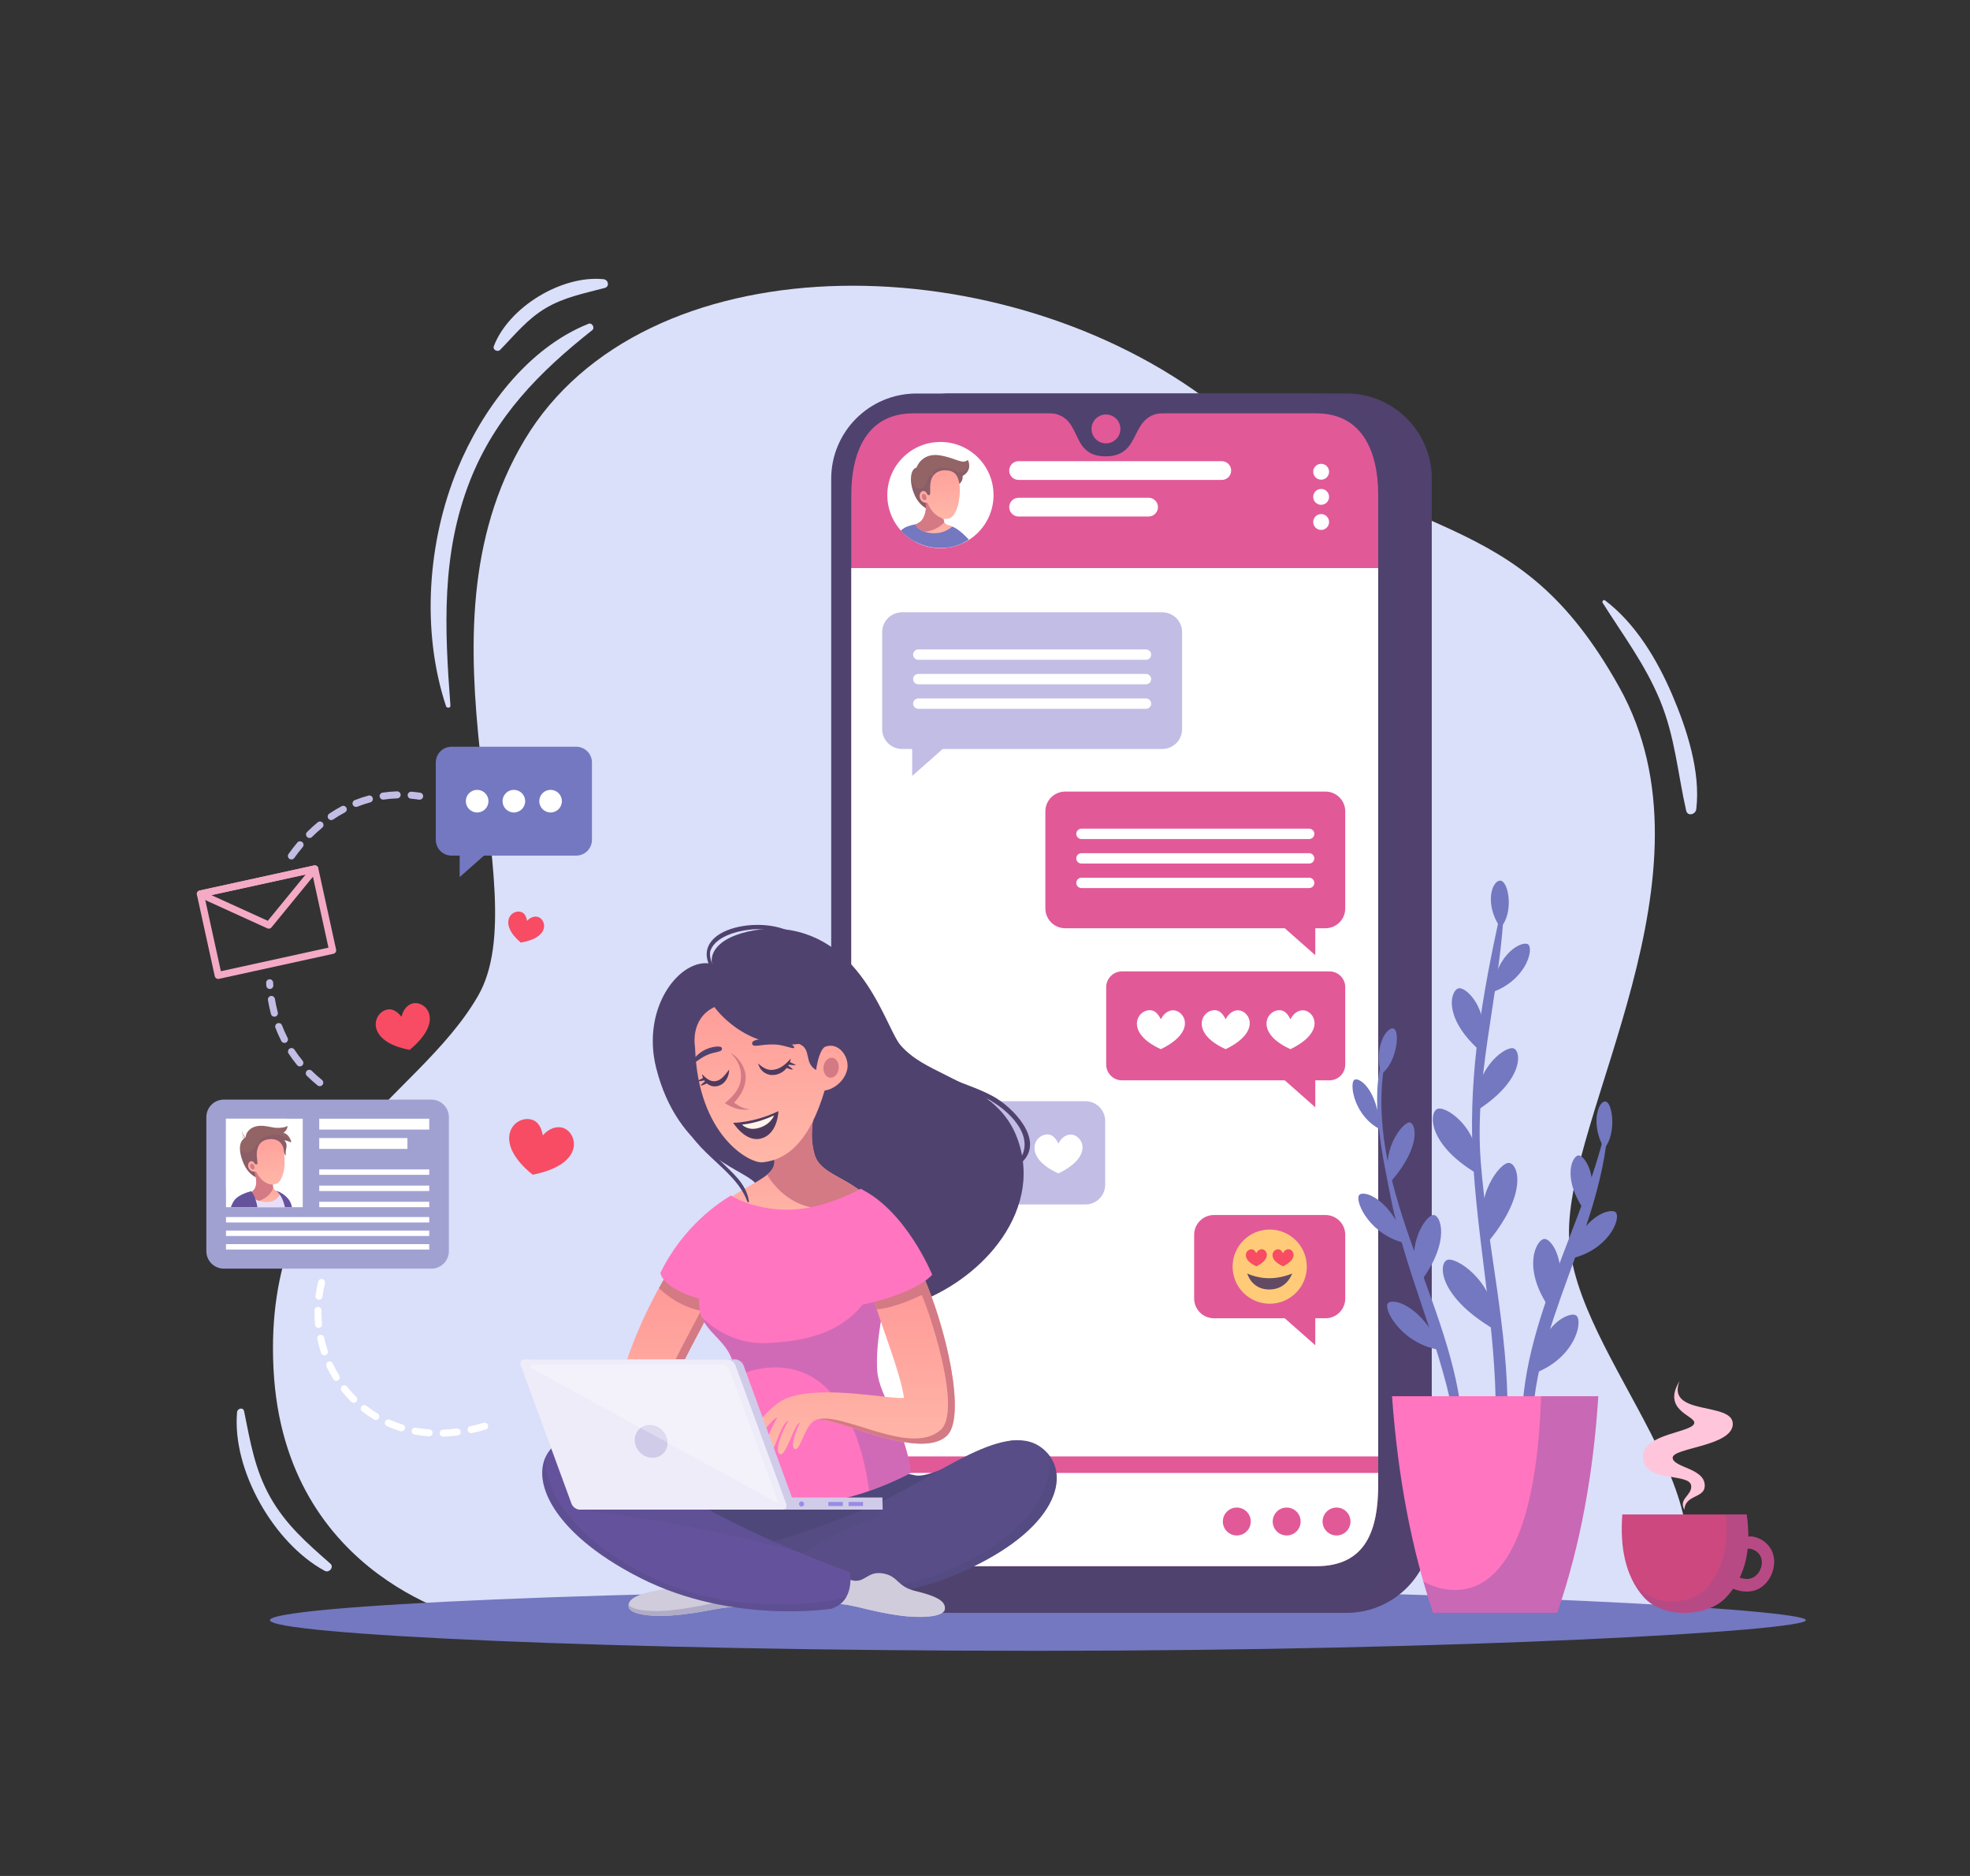 <?xml version="1.0" encoding="utf-8"?>
<!-- Generator: Adobe Illustrator 27.5.0, SVG Export Plug-In . SVG Version: 6.00 Build 0)  -->
<svg version="1.1" id="_x31_" xmlns="http://www.w3.org/2000/svg" xmlns:xlink="http://www.w3.org/1999/xlink" x="0px" y="0px"
	 viewBox="0 0 420 400" style="enable-background:new 0 0 420 400;" xml:space="preserve">
<rect x="0" y="0" width="420" height="400" fill="#333333" stroke="none"/>
<g>
	<g>
		<path style="fill:#DADFFA;" d="M101.159,345.463c0,0-40.552-8.416-42.847-53.559c-2.295-45.142,30.547-56.901,43.612-79.573
			c13.065-22.672-15.302-76.512,9.947-118.594c25.249-42.082,99.466-42.082,144.608-9.181s66.566,22.189,88.754,61.975
			c22.189,39.786-11.477,91.05-10.712,117.064c0.765,26.014,39.021,58.915,19.893,81.103L101.159,345.463z"/>
		<g>
			<path style="fill:#DADFFA;" d="M341.672,128.524c4.361,6.911,9.086,13.172,12.24,20.809c3.201,7.75,3.753,15.455,5.572,23.504
				c0.295,1.305,2.017,0.845,2.155-0.292c0.968-8.025-2.036-17.206-5.166-24.492c-3.178-7.4-7.771-15.116-14.287-20.042
				C341.879,127.78,341.483,128.224,341.672,128.524L341.672,128.524z"/>
			<path style="fill:#DADFFA;" d="M96.03,150.438c-1.239-16.384-1.98-32.279,4.169-47.923c5.369-13.66,14.77-23.193,26.07-32.119
				c0.627-0.495-0.053-1.659-0.794-1.363c-13.082,5.231-22.688,18.293-27.92,30.94c-6.409,15.492-7.771,34.571-2.465,50.593
				C95.252,151.05,96.073,151.004,96.03,150.438L96.03,150.438z"/>
			<path style="fill:#DADFFA;" d="M106.627,74.599c3.163-3.235,5.804-6.592,9.777-8.932c3.925-2.311,8.197-3.118,12.533-4.273
				c1.095-0.292,0.76-1.754-0.252-1.86c-8.877-0.93-20.207,5.921-23.406,14.281C104.983,74.59,106.094,75.144,106.627,74.599
				L106.627,74.599z"/>
			<path style="fill:#DADFFA;" d="M50.544,301.09c-1.101,12.37,7.854,27.979,18.682,33.846c0.944,0.512,2.065-0.78,1.193-1.546
				c-4.977-4.369-9.512-8.305-12.823-14.199c-3.306-5.886-4.239-11.83-5.56-18.303C51.853,299.996,50.615,300.291,50.544,301.09
				L50.544,301.09z"/>
		</g>
	</g>
	<path style="fill:#7378C0;" d="M385.02,345.457c0,2.302-73.307,6.536-163.736,6.536c-90.429,0-163.737-3.482-163.737-6.536
		c0-3.054,73.307-6.536,163.737-6.536C311.713,338.921,385.02,343.155,385.02,345.457z"/>
	<g>
		<path style="fill:#50426E;" d="M287.056,343.896h-84.523c-10.045,0-18.189-8.143-18.189-18.189V102.094
			c0-10.045,8.143-18.189,18.189-18.189h84.523c10.045,0,18.189,8.143,18.189,18.189v223.613
			C305.244,335.752,297.101,343.896,287.056,343.896z"/>
		<path style="opacity:0.3;fill:#50426E;" d="M287.056,343.896h-84.523c-10.045,0-18.189-8.143-18.189-18.189V102.094
			c0-10.045,8.143-18.189,18.189-18.189h84.523c10.045,0,18.189,8.143,18.189,18.189v223.613
			C305.244,335.752,297.101,343.896,287.056,343.896z"/>
		<path style="fill:#50426E;" d="M279.923,343.896h-84.523c-10.045,0-18.189-8.143-18.189-18.189V102.094
			c0-10.045,8.143-18.189,18.189-18.189h84.523c10.045,0,18.189,8.143,18.189,18.189v223.613
			C298.111,335.752,289.968,343.896,279.923,343.896z"/>
		<g>
			<path style="fill:#E25998;" d="M280.595,333.952h-85.868c-10.747,0-13.237-7.843-13.237-17.518V105.652
				c0-9.675,3.562-17.518,13.237-17.518h85.868c9.675,0,13.237,7.843,13.237,17.518v210.782
				C293.832,326.109,291.341,333.952,280.595,333.952z"/>
			<path style="fill:#50426E;" d="M222.951,88.022c8.469,0,4.498,9.276,12.747,9.276c8.249,0,4.638-9.276,12.93-9.276
				c0,0-6.417-2.136-12.93-2.136S222.951,88.022,222.951,88.022z"/>
			<path style="fill:#E25998;" d="M238.865,91.458c0,1.699-1.377,3.076-3.076,3.076s-3.076-1.377-3.076-3.076
				c0-1.699,1.377-3.076,3.076-3.076S238.865,89.759,238.865,91.458z"/>
		</g>
		<path style="fill:#FFFFFF;" d="M181.49,121.123v195.319c0.001,9.671,2.493,17.51,13.237,17.51h85.868
			c10.746,0,13.237-7.843,13.237-17.518V121.123H181.49z"/>
		<rect x="181.49" y="310.543" style="fill:#E25998;" width="112.341" height="3.525"/>
		<g>
			<g>
				<g>
					<path style="fill:#E25998;" d="M227.087,197.921h55.501c2.329,0,4.217-1.888,4.217-4.217v-20.702
						c0-2.329-1.888-4.217-4.217-4.217h-55.501c-2.329,0-4.217,1.888-4.217,4.217v20.702
						C222.87,196.033,224.758,197.921,227.087,197.921z"/>
					<polygon style="fill:#E25998;" points="280.416,196.899 280.416,203.671 272.749,196.899 					"/>
				</g>
				<g>
					<path style="fill:#FFFFFF;" d="M279.109,178.906h-48.542c-0.611,0-1.106-0.495-1.106-1.106s0.495-1.106,1.106-1.106h48.542
						c0.611,0,1.106,0.495,1.106,1.106S279.72,178.906,279.109,178.906z"/>
					<path style="fill:#FFFFFF;" d="M279.109,184.132h-48.542c-0.611,0-1.106-0.495-1.106-1.106s0.495-1.106,1.106-1.106h48.542
						c0.611,0,1.106,0.495,1.106,1.106S279.72,184.132,279.109,184.132z"/>
					<path style="fill:#FFFFFF;" d="M279.109,189.36h-48.542c-0.611,0-1.106-0.495-1.106-1.106c0-0.611,0.495-1.106,1.106-1.106
						h48.542c0.611,0,1.106,0.495,1.106,1.106C280.215,188.865,279.72,189.36,279.109,189.36z"/>
				</g>
			</g>
			<g>
				<g>
					<path style="fill:#E25998;" d="M239.202,230.352h44.242c1.857,0,3.361-1.505,3.361-3.361v-16.502
						c0-1.857-1.505-3.362-3.361-3.362h-44.242c-1.857,0-3.361,1.505-3.361,3.362v16.502
						C235.841,228.847,237.346,230.352,239.202,230.352z"/>
					<polygon style="fill:#E25998;" points="280.416,229.33 280.416,236.103 272.749,229.33 					"/>
				</g>
				<g>
					<path style="fill:#FFFFFF;" d="M250.122,215.417c-0.839,0.003-1.921,0.497-2.632,1.92c-0.7-1.43-1.485-1.93-2.325-1.939
						c-2.868-0.031-5.311,4.857,2.324,8.308C255.315,219.917,252.482,215.407,250.122,215.417z"/>
					<path style="fill:#FFFFFF;" d="M263.938,215.417c-0.84,0.003-1.922,0.497-2.632,1.92c-0.7-1.43-1.485-1.93-2.325-1.939
						c-2.868-0.031-5.311,4.857,2.324,8.308C269.131,219.917,266.298,215.407,263.938,215.417z"/>
					<path style="fill:#FFFFFF;" d="M277.754,215.417c-0.84,0.003-1.921,0.497-2.632,1.92c-0.7-1.43-1.485-1.93-2.325-1.939
						c-2.868-0.031-5.311,4.857,2.324,8.308C282.947,219.917,280.114,215.407,277.754,215.417z"/>
				</g>
			</g>
			<g>
				<g>
					<path style="fill:#C1BDE5;" d="M247.802,159.699h-55.501c-2.329,0-4.217-1.888-4.217-4.217V134.78
						c0-2.329,1.888-4.217,4.217-4.217h55.501c2.329,0,4.217,1.888,4.217,4.217v20.701
						C252.019,157.811,250.131,159.699,247.802,159.699z"/>
					<polygon style="fill:#C1BDE5;" points="194.473,158.676 194.473,165.449 202.14,158.676 					"/>
				</g>
				<g>
					<path style="fill:#FFFFFF;" d="M244.322,140.685h-48.542c-0.611,0-1.106-0.495-1.106-1.106c0-0.611,0.495-1.106,1.106-1.106
						h48.542c0.611,0,1.106,0.495,1.106,1.106C245.428,140.19,244.933,140.685,244.322,140.685z"/>
					<path style="fill:#FFFFFF;" d="M244.322,145.91h-48.542c-0.611,0-1.106-0.495-1.106-1.106s0.495-1.106,1.106-1.106h48.542
						c0.611,0,1.106,0.495,1.106,1.106S244.933,145.91,244.322,145.91z"/>
					<path style="fill:#FFFFFF;" d="M244.322,151.136h-48.542c-0.611,0-1.106-0.495-1.106-1.106s0.495-1.106,1.106-1.106h48.542
						c0.611,0,1.106,0.495,1.106,1.106S244.933,151.136,244.322,151.136z"/>
				</g>
			</g>
			<g>
				<g>
					<path style="fill:#C1BDE5;" d="M231.408,256.821h-39.108c-2.329,0-4.217-1.888-4.217-4.217v-13.582
						c0-2.329,1.888-4.217,4.217-4.217h39.108c2.329,0,4.217,1.888,4.217,4.217v13.582
						C235.625,254.933,233.737,256.821,231.408,256.821z"/>
					<polygon style="fill:#C1BDE5;" points="194.473,255.799 194.473,262.572 202.14,255.799 					"/>
					<g>
						<path style="fill:#FFFFFF;" d="M200.654,241.911c-0.839,0.004-1.921,0.497-2.632,1.92c-0.7-1.43-1.485-1.93-2.325-1.939
							c-2.868-0.031-5.311,4.857,2.324,8.308C205.847,246.411,203.014,241.901,200.654,241.911z"/>
						<path style="fill:#FFFFFF;" d="M214.469,241.911c-0.839,0.004-1.921,0.497-2.632,1.92c-0.7-1.43-1.485-1.93-2.325-1.939
							c-2.868-0.031-5.311,4.857,2.324,8.308C219.662,246.411,216.829,241.901,214.469,241.911z"/>
						<path style="fill:#FFFFFF;" d="M228.285,241.911c-0.839,0.004-1.921,0.497-2.632,1.92c-0.7-1.43-1.485-1.93-2.325-1.939
							c-2.868-0.031-5.311,4.857,2.324,8.308C233.478,246.411,230.645,241.901,228.285,241.911z"/>
					</g>
				</g>
			</g>
			<g>
				<g>
					<path style="fill:#E25998;" d="M258.807,281.087h23.782c2.329,0,4.217-1.888,4.217-4.217v-13.582
						c0-2.329-1.888-4.217-4.217-4.217h-23.782c-2.329,0-4.217,1.888-4.217,4.217v13.582
						C254.59,279.199,256.478,281.087,258.807,281.087z"/>
					<polygon style="fill:#E25998;" points="280.416,280.065 280.416,286.837 272.749,280.065 					"/>
					<g>
						<circle style="fill:#FFCB78;" cx="270.698" cy="270.079" r="7.909"/>
						<path style="fill:#634A64;" d="M265.909,271.551c3.072,1.329,6.265,1.319,9.577,0c0,0-1.083,3.401-4.883,3.401
							C266.804,274.952,265.909,271.551,265.909,271.551z"/>
						<g>
							<path style="fill:#F74C64;" d="M268.986,266.36c-0.368,0.006-0.84,0.227-1.144,0.855c-0.314-0.623-0.661-0.839-1.029-0.838
								c-1.258,0.001-2.303,2.156,1.061,3.63C271.285,268.306,270.02,266.343,268.986,266.36z"/>
							<path style="fill:#F74C64;" d="M274.674,266.36c-0.368,0.006-0.84,0.227-1.144,0.855c-0.314-0.623-0.661-0.839-1.029-0.838
								c-1.258,0.001-2.303,2.156,1.061,3.63C276.973,268.306,275.708,266.343,274.674,266.36z"/>
						</g>
					</g>
				</g>
			</g>
		</g>
		<g>
			<path style="fill:#E25998;" d="M266.66,324.422c0,1.644-1.332,2.976-2.976,2.976c-1.644,0-2.976-1.333-2.976-2.976
				c0-1.644,1.333-2.976,2.976-2.976C265.328,321.446,266.66,322.778,266.66,324.422z"/>
			<path style="fill:#E25998;" d="M277.292,324.422c0,1.644-1.332,2.976-2.976,2.976c-1.644,0-2.976-1.333-2.976-2.976
				c0-1.644,1.332-2.976,2.976-2.976C275.96,321.446,277.292,322.778,277.292,324.422z"/>
			<path style="fill:#E25998;" d="M287.924,324.422c0,1.644-1.332,2.976-2.976,2.976c-1.644,0-2.976-1.333-2.976-2.976
				c0-1.644,1.332-2.976,2.976-2.976C286.592,321.446,287.924,322.778,287.924,324.422z"/>
		</g>
		<g>
			<g>
				<path style="fill:#FFFFFF;" d="M281.665,102.28c-0.934,0-1.691-0.757-1.691-1.691c0-0.934,0.757-1.691,1.691-1.691
					s1.691,0.757,1.691,1.691C283.356,101.523,282.599,102.28,281.665,102.28z"/>
				<path style="fill:#FFFFFF;" d="M281.665,107.637c-0.934,0-1.691-0.757-1.691-1.691c0-0.934,0.757-1.691,1.691-1.691
					s1.691,0.757,1.691,1.691C283.356,106.88,282.599,107.637,281.665,107.637z"/>
				<path style="fill:#FFFFFF;" d="M281.665,112.994c-0.934,0-1.691-0.757-1.691-1.691s0.757-1.691,1.691-1.691
					s1.691,0.757,1.691,1.691S282.599,112.994,281.665,112.994z"/>
			</g>
			<g>
				<circle style="fill:#FFFFFF;" cx="200.496" cy="105.561" r="11.324"/>
				<g>
					<defs>
						
							<ellipse id="SVGID_1_" transform="matrix(0.973 -0.23 0.23 0.973 -18.89 48.889)" cx="200.496" cy="105.561" rx="11.352" ry="11.352"/>
					</defs>
					<clipPath id="SVGID_00000003816944857828028390000013717999195912945327_">
						<use xlink:href="#SVGID_1_"  style="overflow:visible;"/>
					</clipPath>
					<g style="clip-path:url(#SVGID_00000003816944857828028390000013717999195912945327_);">
						<path style="fill:#7378C0;" d="M201.504,112.273c-1.653,1.035-0.811,4.039,1.884,7.989c3.058,4.482,4.653,6.408,6.842,5.047
							C213.841,123.063,204.415,110.451,201.504,112.273z"/>
						<path style="fill:#936466;" d="M195.401,99.697c0,0,1.05-3.223,4.954-2.607c3.405,0.538,4.819,2.02,5.994,0.973
							c0,0,1.129,2.165-1.141,3.431c0,0,0.227,1.169-0.918,1.845c-0.456,0.269-3.193,2.297-3.193,2.297l-2.742,3.172
							c0,0-2.121-0.533-3.324-3.18C193.766,102.845,194.036,100.001,195.401,99.697z"/>
						<path style="opacity:0.2;fill:#65436D;" d="M195.895,104.17c1.723,0.132,1.527-1.936,2.161-2.553
							c0.496-0.483,0.902-0.074,0.902-0.074l0.815,5.626l-1.418,1.64c0,0-2.121-0.533-3.324-3.18
							c-0.693-1.526-0.923-3.068-0.766-4.202C194.313,102.136,194.654,104.074,195.895,104.17z"/>
						<path style="opacity:0.2;fill:#65436D;" d="M205.208,101.495c0,0,0.227,1.169-0.918,1.845
							c-0.146,0.086-0.526,0.353-0.974,0.675c-1.853-0.156-4.585-0.696-4.446-2.4c0.117-1.427,0.998-2.137,2.706-1.89
							c1.646,0.238,2.12,1.183,3.416,0.993c2.052-0.302,1.358-2.654,1.358-2.654S207.479,100.229,205.208,101.495z"/>
						<path style="fill:#7378C0;" d="M204.537,126.802l-13.277,0.752c-0.067-1.621-0.147-4.379-0.102-5.46
							c0.142-3.432-0.512-7.371,1.088-9.053c1.615-1.698,6.598-1.568,7.885-1.434c1.449,0.151,2.858,1.017,3.823,1.751
							c1.15,0.875,1.91,3.067,1.553,5.934C205.19,121.825,204.623,125.045,204.537,126.802z"/>
						
							<linearGradient id="SVGID_00000085230073259364797460000013769423839618727062_" gradientUnits="userSpaceOnUse" x1="-22.66" y1="120.577" x2="-23.498" y2="113.243" gradientTransform="matrix(-0.998 0.057 0.057 0.998 169.512 -4.641)">
							<stop  offset="0" style="stop-color:#FFB8A8"/>
							<stop  offset="1" style="stop-color:#FF9696"/>
						</linearGradient>
						<path style="fill:url(#SVGID_00000085230073259364797460000013769423839618727062_);" d="M197.379,106.521
							c0,0,0.226,2.025-0.277,3.323c-0.593,1.529-1.035,1.404-1.923,2.03c0,0,0.596,1.414,2.996,1.754
							c3.101,0.439,4.842-1.355,4.842-1.355c-0.423-0.225-1.719-0.322-1.772-1.242c-0.058-1.028,0.62-1.266,0.62-1.266
							L197.379,106.521z"/>
						<path style="fill:#D37A85;" d="M201.247,110.969c0.001,0.022-0.003,0.04-0.002,0.062c0.007,0.127,0.032,0.237,0.067,0.339
							c-0.407,0.45-1.889,1.869-4.219,2.001c-1.47-0.444-1.915-1.497-1.915-1.497c0.888-0.626,1.33-0.501,1.923-2.03
							c0.503-1.298,0.277-3.323,0.277-3.323L201.247,110.969z"/>
						
							<linearGradient id="SVGID_00000016768745007208272090000006419390551022660029_" gradientUnits="userSpaceOnUse" x1="-42.383" y1="138.651" x2="-44.811" y2="122.676" gradientTransform="matrix(-0.975 0.222 0.222 0.975 128.657 -14.612)">
							<stop  offset="0" style="stop-color:#FFB8A8"/>
							<stop  offset="1" style="stop-color:#FF9696"/>
						</linearGradient>
						<path style="fill:url(#SVGID_00000016768745007208272090000006419390551022660029_);" d="M197.277,104.803
							c0.281,0.198,0.384,0.84,0.814,0.768c0.53-0.089-0.1-1.907,0.529-3.52c0.25-0.641,1.036-1.756,2.766-1.773
							c2.161-0.02,2.688,1.08,3.009,2.201c0.15,0.524,0.37,1.638,0.134,3.697c-0.281,2.453-1.178,4.036-2.103,4.352
							c-0.618,0.211-1.173,0.162-1.742-0.089c-0.972-0.428-2.142-1.24-2.936-3.224c-1.101,0.101-1.667-0.665-1.683-1.376
							C196.051,105.106,196.519,104.425,197.277,104.803z"/>
						<path style="fill:#D37A85;" d="M197.475,105.829c0.131,0.366,0.039,0.734-0.206,0.821c-0.245,0.088-0.549-0.138-0.68-0.504
							c-0.131-0.366-0.039-0.734,0.206-0.821C197.04,105.237,197.344,105.463,197.475,105.829z"/>
						<path style="fill:#7378C0;" d="M194.205,112.366c1.816,0.713,1.142,3.666-0.562,8.132c-1.919,5.031-3.209,7.222-5.611,6.288
							C184.068,125.245,191.008,111.111,194.205,112.366z"/>
					</g>
				</g>
			</g>
			<g>
				<path style="fill:#FFFFFF;" d="M260.483,102.332h-43.321c-1.104,0-1.999-0.895-1.999-1.999c0-1.104,0.895-1.999,1.999-1.999
					h43.321c1.103,0,1.999,0.895,1.999,1.999C262.481,101.437,261.586,102.332,260.483,102.332z"/>
				<path style="fill:#FFFFFF;" d="M244.875,110.131h-27.713c-1.104,0-1.999-0.895-1.999-1.999c0-1.103,0.895-1.999,1.999-1.999
					h27.713c1.104,0,1.999,0.895,1.999,1.999C246.873,109.235,245.978,110.131,244.875,110.131z"/>
			</g>
		</g>
	</g>
	<g>
		<g>
			<path style="fill:#A1A1D1;" d="M91.961,270.506h-44.23c-2.065,0-3.74-1.674-3.74-3.74v-28.564c0-2.065,1.674-3.74,3.74-3.74
				h44.23c2.065,0,3.74,1.674,3.74,3.74v28.564C95.701,268.832,94.026,270.506,91.961,270.506z"/>
			<g>
				<rect x="68.062" y="238.537" style="fill:#FFFFFF;" width="23.448" height="2.311"/>
				<rect x="68.062" y="242.663" style="fill:#FFFFFF;" width="18.8" height="2.311"/>
				<rect x="68.062" y="249.348" style="fill:#FFFFFF;" width="23.448" height="1.155"/>
				<rect x="68.062" y="256.247" style="fill:#FFFFFF;" width="23.448" height="1.156"/>
				<rect x="68.062" y="252.798" style="fill:#FFFFFF;" width="23.448" height="1.156"/>
				<rect x="48.182" y="259.5" style="fill:#FFFFFF;" width="43.328" height="1.156"/>
				<rect x="48.182" y="262.389" style="fill:#FFFFFF;" width="43.328" height="1.155"/>
				<rect x="48.182" y="265.277" style="fill:#FFFFFF;" width="43.328" height="1.156"/>
				<g>
					<rect x="48.182" y="238.537" style="fill:#FFFFFF;" width="12.896" height="14.872"/>
				</g>
				<g>
					<defs>
						
							<rect id="SVGID_00000052827028165595278380000011719398945949045148_" x="48.182" y="238.537" width="16.358" height="18.865"/>
					</defs>
					<use xlink:href="#SVGID_00000052827028165595278380000011719398945949045148_"  style="overflow:visible;fill:#FFFFFF;"/>
					<clipPath id="SVGID_00000070812710416885495660000014455522648845060789_">
						<use xlink:href="#SVGID_00000052827028165595278380000011719398945949045148_"  style="overflow:visible;"/>
					</clipPath>
					<g style="clip-path:url(#SVGID_00000070812710416885495660000014455522648845060789_);">
						<path style="fill:#936466;" d="M51.611,241.244c-0.049,0.552,0.363,1.139,0.805,1.445c0.044,0.031,0.096-0.038,0.057-0.074
							c-0.405-0.378-0.813-0.78-0.84-1.371C51.632,241.229,51.612,241.23,51.611,241.244L51.611,241.244z"/>
						<path style="fill:#936466;" d="M60.574,243.117c0,0,0.941,0.143,1.517,0.5c-0.033-0.897-1.004-2.111-1.697-2.018
							c0,0,1.029-0.752,0.866-1.536c-0.342,0.335-1.621,0.486-2.536,0.405c-1.077-0.096-2.809-0.73-4.352-0.245
							c-1.167,0.367-1.985,1.289-1.978,2.287c0.003,0.004,0.004,0.006,0.007,0.011c-1.444,0.736-1.606,2.547-0.65,5.105
							c1.135,3.038,3.203,3.558,3.203,3.558l1.76-4.776c0,0,3.352-1.887,3.326-2.39c0.141,0.845,0.26,1.699,0.888,2.377
							C60.715,244.941,61.617,244.186,60.574,243.117z"/>
						<path style="opacity:0.2;fill:#65436D;" d="M60.574,243.117c0,0,0.884,0.137,1.463,0.471c-0.806-1.54-3.853-2.328-6.149-0.812
							c-0.693,0.457-0.697,0.941-0.737,1.246c-0.266,0.025-0.461,0.143-0.69,0.404c-0.312,0.357-0.881,1.583-2.235,1.349
							c-0.648-0.112-0.938-0.492-1.066-0.857c0.01,0.769,0.203,1.674,0.59,2.71c1.135,3.038,3.203,3.558,3.203,3.558l0.884-2.398
							l-0.399-4.328l2.302,1.346c0,0,2.3-1.757,2.299-1.786c0.141,0.845,0.26,1.699,0.888,2.377
							C60.715,244.941,61.617,244.186,60.574,243.117z"/>
						<path style="fill:#E7DFFA;" d="M62.137,273.093c-4.854,0.669-9.445,0.742-13.696,0.041c0.584-5.525-1.21-14.486,1.866-17.295
							c1.56-1.424,6.029-2.181,7.155-2.198c1.267-0.019,2.358,0.94,3.193,1.529c1.02,0.719,1.882,2.161,1.695,4.681
							C62.185,262.079,61.499,267.409,62.137,273.093z"/>
						
							<linearGradient id="SVGID_00000145030760308365651610000007065611545908656812_" gradientUnits="userSpaceOnUse" x1="241.391" y1="274.397" x2="240.544" y2="266.989" gradientTransform="matrix(-0.985 0.174 0.174 0.985 246.548 -55.171)">
							<stop  offset="0" style="stop-color:#FFB8A8"/>
							<stop  offset="1" style="stop-color:#FF9696"/>
						</linearGradient>
						<path style="fill:url(#SVGID_00000145030760308365651610000007065611545908656812_);" d="M54.216,249.575
							c0,0,0.491,1.6,0.401,2.809c-0.089,1.204-0.836,1.735-1.41,1.998c0,0,0.697,1.925,3.729,1.925
							c2.363,0,2.876-1.986,2.876-1.986c-0.553-0.193-1.483-0.503-1.623-1.293c-0.156-0.883,0.406-1.159,0.406-1.159l-2.685-2.651
							L54.216,249.575z"/>
						<path style="fill:#D37A85;" d="M55.186,256.042c2.106-0.632,2.857-2.143,3.081-2.768c-0.034-0.077-0.062-0.157-0.078-0.246
							c-0.136-0.767,0.27-1.075,0.379-1.143l0.007-0.035l-0.688-0.679l-2.844-1.77l-0.827,0.174c0,0,0.491,1.6,0.401,2.809
							c-0.089,1.204-0.836,1.735-1.41,1.998C53.207,254.382,53.622,255.515,55.186,256.042z"/>
						
							<linearGradient id="SVGID_00000086652122802539553640000009161150677870313395_" gradientUnits="userSpaceOnUse" x1="266.452" y1="258.347" x2="264.192" y2="243.481" gradientTransform="matrix(-0.947 0.323 0.323 0.947 226.63 -77.474)">
							<stop  offset="0" style="stop-color:#FFB8A8"/>
							<stop  offset="1" style="stop-color:#FF9696"/>
						</linearGradient>
						<path style="fill:url(#SVGID_00000086652122802539553640000009161150677870313395_);" d="M53.912,247.657
							c0.274,0.153,0.428,0.725,0.811,0.619c0.472-0.131-0.272-1.718,0.146-3.24c0.166-0.604,0.545-1.852,2.328-2.108
							c1.457-0.209,2.611,0.27,3.157,1.621c0.186,0.461,0.32,1.822,0.314,3.577c-0.006,1.808-0.739,3.816-1.547,4.191
							c-0.54,0.25-1.207,0.325-1.747,0.152c-0.922-0.296-1.897-0.947-2.805-2.67c-0.988,0.196-1.574-0.444-1.655-1.087
							C52.829,248.048,53.189,247.387,53.912,247.657z"/>
						<path style="fill:#D37A85;" d="M54.188,248.567c0.153,0.319,0.105,0.661-0.108,0.764c-0.213,0.103-0.511-0.073-0.664-0.393
							c-0.153-0.319-0.105-0.661,0.108-0.764C53.737,248.072,54.035,248.248,54.188,248.567z"/>
						<path style="fill:#65529D;" d="M53.547,254c0,0,1.435,1.193,1.626,6.275c0.192,5.083-0.028,10.611-0.048,13.331
							c0,0-3.321,0.26-6.684-0.472c0,0,0.16-2.694,0.077-6.706c-0.083-4.013-0.137-8.145,1.36-10.388
							C50.838,254.602,53.547,254,53.547,254z"/>
						<path style="fill:#65529D;" d="M58.846,253.904c0,0,2.422,1.289,2.142,7.442c-0.279,6.153-0.149,11.949-0.149,11.949
							l1.298-0.201c0,0-0.11-2.876,0.047-7.646c0.158-4.771,0.684-7.988-0.629-9.691C60.387,254.24,58.846,253.904,58.846,253.904z"
							/>
						<path style="fill:#936466;" d="M51.555,242.372c0.258,0.261,0.541,0.402,0.911,0.404c0.057,0,0.057-0.089,0-0.089
							c-0.348,0.001-0.619-0.135-0.897-0.333C51.558,242.346,51.546,242.363,51.555,242.372L51.555,242.372z"/>
					</g>
				</g>
			</g>
		</g>
		<path style="fill:#F74C64;" d="M119.874,240.442c-1.109-0.282-2.705-0.001-4.129,1.635c-0.436-2.127-1.301-3.055-2.406-3.353
			c-3.775-1.021-8.667,4.595,0.23,11.757C125.189,248.154,122.991,241.235,119.874,240.442z"/>
		<path style="fill:#F74C64;" d="M88.005,213.945c-0.93,0.232-1.996,1.074-2.397,2.847c-1.166-1.396-2.173-1.737-3.107-1.518
			c-3.19,0.746-4.569,6.834,4.84,8.584C94.991,217.523,90.62,213.291,88.005,213.945z"/>
		<path style="fill:#F74C64;" d="M114.683,195.51c-0.611-0.174-1.502-0.044-2.319,0.841c-0.207-1.188-0.673-1.717-1.282-1.9
			c-2.079-0.628-4.885,2.411-0.062,6.531C117.51,199.877,116.401,196,114.683,195.51z"/>
		<g>
			<path style="fill:#7378C0;" d="M122.842,182.435H96.268c-1.856,0-3.36-1.504-3.36-3.36v-16.494c0-1.856,1.504-3.36,3.36-3.36
				h26.574c1.856,0,3.36,1.504,3.36,3.36v16.494C126.202,180.931,124.697,182.435,122.842,182.435z"/>
			<polygon style="fill:#7378C0;" points="97.998,181.62 97.998,187.017 104.107,181.62 			"/>
			<g>
				<circle style="fill:#FFFFFF;" cx="101.726" cy="170.828" r="2.413"/>
				<circle style="fill:#FFFFFF;" cx="109.555" cy="170.828" r="2.413"/>
				<path style="fill:#FFFFFF;" d="M119.796,170.828c0,1.333-1.08,2.413-2.413,2.413c-1.332,0-2.413-1.08-2.413-2.413
					c0-1.333,1.08-2.413,2.413-2.413C118.715,168.415,119.796,169.495,119.796,170.828z"/>
			</g>
		</g>
		<g>
			<path style="fill:#F4AAC4;" d="M46.518,208.732c-0.345,0-0.655-0.239-0.732-0.589l-3.806-17.369
				c-0.043-0.194-0.006-0.397,0.101-0.565c0.107-0.167,0.276-0.286,0.471-0.328l24.405-5.348c0.408-0.091,0.805,0.167,0.893,0.572
				l3.806,17.369c0.043,0.194,0.006,0.397-0.101,0.565c-0.107,0.168-0.276,0.286-0.471,0.328l-24.405,5.348
				C46.625,208.726,46.571,208.732,46.518,208.732z M43.605,191.185l3.485,15.903l22.939-5.027l-3.485-15.903L43.605,191.185z"/>
			<path style="fill:#F4AAC4;" d="M57.303,198.01c-0.104,0-0.21-0.022-0.311-0.067l-14.591-6.647
				c-0.294-0.134-0.469-0.441-0.434-0.762c0.034-0.321,0.27-0.585,0.585-0.653l24.405-5.348c0.313-0.066,0.633,0.068,0.8,0.34
				c0.167,0.272,0.144,0.62-0.059,0.867l-9.814,11.995C57.738,197.913,57.523,198.01,57.303,198.01z M45.072,190.864l12.017,5.474
				l8.083-9.878L45.072,190.864z"/>
		</g>
		<path style="fill:#FFFFFF;" d="M94.487,306.332c-0.403,0-0.736-0.32-0.749-0.726c-0.013-0.414,0.312-0.761,0.726-0.774
			c0.962-0.03,1.944-0.108,2.919-0.232c0.409-0.051,0.786,0.239,0.838,0.649c0.052,0.411-0.239,0.787-0.65,0.839
			c-1.021,0.13-2.051,0.212-3.06,0.244C94.503,306.332,94.495,306.332,94.487,306.332z M91.49,306.276
			c-0.018,0-0.036-0.001-0.053-0.002c-1.032-0.072-2.06-0.201-3.055-0.382c-0.408-0.075-0.678-0.465-0.604-0.873
			c0.074-0.407,0.466-0.673,0.872-0.604c0.941,0.172,1.914,0.294,2.891,0.362c0.414,0.029,0.725,0.388,0.696,0.801
			C92.209,305.974,91.88,306.276,91.49,306.276z M100.432,305.586c-0.346,0-0.657-0.24-0.733-0.592
			c-0.087-0.405,0.171-0.805,0.576-0.892c0.934-0.201,1.892-0.447,2.847-0.733c0.395-0.12,0.814,0.107,0.934,0.504
			c0.119,0.397-0.107,0.815-0.504,0.934c-0.993,0.297-1.989,0.554-2.961,0.763C100.537,305.582,100.484,305.586,100.432,305.586z
			 M85.604,305.199c-0.073,0-0.146-0.011-0.219-0.032c-0.986-0.301-1.959-0.662-2.893-1.073c-0.379-0.167-0.551-0.609-0.384-0.989
			c0.167-0.378,0.611-0.548,0.989-0.384c0.879,0.388,1.797,0.728,2.726,1.011c0.396,0.121,0.62,0.54,0.499,0.936
			C86.222,304.991,85.925,305.199,85.604,305.199z M80.129,302.784c-0.131,0-0.263-0.034-0.384-0.105
			c-0.884-0.528-1.743-1.113-2.552-1.741c-0.327-0.254-0.387-0.726-0.133-1.053c0.254-0.327,0.724-0.385,1.053-0.133
			c0.761,0.591,1.568,1.142,2.4,1.638c0.356,0.213,0.472,0.673,0.26,1.029C80.634,302.653,80.385,302.784,80.129,302.784z
			 M75.403,299.117c-0.191,0-0.382-0.072-0.528-0.218c-0.727-0.721-1.418-1.495-2.056-2.301c-0.257-0.325-0.202-0.797,0.123-1.054
			c0.325-0.258,0.796-0.202,1.053,0.122c0.601,0.76,1.252,1.488,1.937,2.168c0.294,0.292,0.296,0.767,0.004,1.061
			C75.788,299.043,75.596,299.117,75.403,299.117z M71.688,294.427c-0.252,0-0.498-0.127-0.639-0.358
			c-0.537-0.872-1.029-1.786-1.462-2.717c-0.175-0.375-0.013-0.821,0.363-0.996c0.375-0.175,0.822-0.013,0.997,0.363
			c0.409,0.878,0.874,1.74,1.38,2.564c0.217,0.353,0.107,0.814-0.246,1.031C71.958,294.391,71.822,294.427,71.688,294.427z
			 M69.157,289.002c-0.314,0-0.607-0.198-0.711-0.513c-0.325-0.975-0.597-1.976-0.81-2.977c-0.086-0.405,0.173-0.803,0.579-0.889
			c0.401-0.092,0.802,0.172,0.889,0.578c0.2,0.945,0.458,1.892,0.765,2.813c0.131,0.392-0.081,0.817-0.474,0.949
			C69.316,288.989,69.236,289.002,69.157,289.002z M67.913,283.143c-0.381,0-0.708-0.29-0.746-0.678
			c-0.085-0.877-0.128-1.767-0.128-2.645l0.003-0.436c0.007-0.414,0.362-0.751,0.763-0.737c0.415,0.007,0.744,0.349,0.737,0.763
			l-0.003,0.411c0,0.83,0.041,1.671,0.121,2.5c0.04,0.412-0.262,0.779-0.674,0.818C67.962,283.142,67.938,283.143,67.913,283.143z
			 M68.009,277.156c-0.032,0-0.064-0.002-0.097-0.006c-0.411-0.054-0.701-0.43-0.647-0.84c0.131-1.018,0.321-2.037,0.564-3.03
			c0.099-0.401,0.502-0.649,0.907-0.55c0.402,0.099,0.649,0.505,0.55,0.907c-0.23,0.939-0.409,1.902-0.534,2.864
			C68.703,276.88,68.381,277.156,68.009,277.156z"/>
		<path style="fill:#C1BDE5;" d="M62.129,183.259c-0.15,0-0.302-0.045-0.434-0.139c-0.338-0.24-0.417-0.708-0.177-1.045
			c0.592-0.835,1.223-1.649,1.873-2.422c0.267-0.317,0.74-0.358,1.057-0.091c0.317,0.267,0.357,0.74,0.091,1.057
			c-0.624,0.742-1.229,1.523-1.798,2.324C62.595,183.149,62.363,183.259,62.129,183.259z M65.995,178.677
			c-0.192,0-0.385-0.074-0.531-0.221c-0.292-0.294-0.292-0.768,0.002-1.061c0.728-0.726,1.491-1.42,2.27-2.064
			c0.319-0.264,0.792-0.218,1.056,0.099c0.264,0.319,0.22,0.792-0.099,1.056c-0.743,0.615-1.473,1.279-2.168,1.972
			C66.378,178.604,66.186,178.677,65.995,178.677z M70.615,174.861c-0.241,0-0.477-0.116-0.623-0.331
			c-0.231-0.343-0.141-0.81,0.203-1.041c0.856-0.577,1.744-1.11,2.638-1.585c0.366-0.193,0.82-0.055,1.014,0.311
			c0.194,0.366,0.055,0.82-0.311,1.014c-0.847,0.45-1.689,0.956-2.503,1.504C70.905,174.82,70.76,174.861,70.615,174.861z
			 M75.905,172.057c-0.298,0-0.58-0.179-0.697-0.473c-0.153-0.385,0.035-0.821,0.42-0.974c0.955-0.38,1.939-0.707,2.925-0.973
			c0.397-0.107,0.811,0.128,0.919,0.529c0.108,0.4-0.129,0.811-0.529,0.919c-0.93,0.251-1.859,0.56-2.762,0.918
			C76.091,172.04,75.997,172.057,75.905,172.057z M89.465,170.513c-0.036,0-0.073-0.003-0.109-0.008
			c-0.588-0.086-1.173-0.153-1.751-0.2c-0.413-0.034-0.721-0.396-0.687-0.808c0.033-0.414,0.402-0.714,0.808-0.687
			c0.611,0.05,1.227,0.12,1.847,0.21c0.41,0.06,0.694,0.441,0.634,0.851C90.152,170.245,89.831,170.513,89.465,170.513z
			 M81.682,170.5c-0.366,0-0.686-0.268-0.741-0.64c-0.061-0.41,0.222-0.792,0.631-0.852c1.008-0.15,2.042-0.242,3.072-0.275
			c0.411-0.013,0.761,0.312,0.773,0.726c0.013,0.414-0.311,0.76-0.725,0.773c-0.973,0.031-1.948,0.118-2.899,0.259
			C81.755,170.497,81.718,170.5,81.682,170.5z"/>
		<path style="fill:#C1BDE5;" d="M68.173,231.603c-0.166,0-0.334-0.055-0.473-0.168c-0.798-0.649-1.568-1.338-2.287-2.05
			c-0.294-0.292-0.297-0.766-0.006-1.061c0.292-0.295,0.767-0.297,1.06-0.006c0.685,0.677,1.418,1.334,2.178,1.952
			c0.321,0.261,0.37,0.733,0.109,1.055C68.608,231.508,68.392,231.603,68.173,231.603z M63.923,227.386
			c-0.217,0-0.432-0.094-0.58-0.274c-0.652-0.795-1.265-1.63-1.822-2.481c-0.227-0.346-0.13-0.811,0.217-1.038
			c0.346-0.226,0.812-0.13,1.038,0.217c0.528,0.806,1.109,1.597,1.728,2.351c0.263,0.32,0.216,0.793-0.104,1.056
			C64.258,227.33,64.09,227.386,63.923,227.386z M60.642,222.378c-0.273,0-0.536-0.149-0.669-0.409
			c-0.463-0.906-0.884-1.853-1.252-2.813c-0.148-0.387,0.045-0.82,0.432-0.968c0.384-0.149,0.82,0.045,0.968,0.432
			c0.349,0.91,0.748,1.807,1.188,2.666c0.189,0.369,0.042,0.821-0.327,1.009C60.873,222.351,60.756,222.378,60.642,222.378z
			 M58.497,216.786c-0.331,0-0.634-0.221-0.724-0.556c-0.262-0.978-0.479-1.989-0.646-3.005c-0.067-0.409,0.21-0.794,0.619-0.861
			c0.409-0.065,0.794,0.21,0.861,0.619c0.158,0.967,0.365,1.928,0.615,2.858c0.107,0.4-0.13,0.811-0.53,0.919
			C58.627,216.778,58.562,216.786,58.497,216.786z M57.523,210.876c-0.391,0-0.721-0.304-0.748-0.7l-0.035-0.579
			c-0.022-0.414,0.295-0.767,0.708-0.79c0.412-0.021,0.767,0.295,0.79,0.708l0.034,0.561c0.027,0.413-0.285,0.77-0.699,0.798
			C57.558,210.875,57.541,210.876,57.523,210.876z"/>
	</g>
	<g>
		<g>
			<g>
				<path style="fill:#7378C0;" d="M294.774,225.611c-2.748,8.737-0.048,20.574,1.652,29.37
					c3.074,15.904,10.198,30.534,13.319,46.29c0.198,0.997,1.921,0.788,1.798-0.243c-2.946-24.912-21.083-48.872-16.206-75.261
					C295.406,225.4,294.888,225.247,294.774,225.611L294.774,225.611z"/>
				<g>
					<path style="fill:#7378C0;" d="M294.455,229.052c3.313-2.382,4.137-9.241,2.649-9.723
						C295.616,218.847,292.783,223.35,294.455,229.052z"/>
					<path style="fill:#7378C0;" d="M288.635,230.341c-0.914,1.137,0.185,7.673,5.619,10.467
						C293.698,231.849,289.401,229.387,288.635,230.341z"/>
					<path style="fill:#7378C0;" d="M300.388,239.335c-1.696,0.279-6.185,6.488-3.992,12.742
						C303.336,244.256,301.811,239.101,300.388,239.335z"/>
					<path style="fill:#7378C0;" d="M289.703,254.914c-0.783,1.554,2.565,8.623,10.132,10.192
						C296.42,255.137,290.359,253.611,289.703,254.914z"/>
					<path style="fill:#7378C0;" d="M305.484,259.075c-1.894,0.361-6.152,7.471-2.79,14.448
						C309.523,264.531,307.073,258.772,305.484,259.075z"/>
					<path style="fill:#7378C0;" d="M295.803,278.048c-0.672,1.698,3.528,8.839,11.627,9.844
						C302.88,277.712,296.367,276.624,295.803,278.048z"/>
					<path style="fill:#7378C0;" d="M293.643,240.625c0.174,0.107,0.353,0.183,0.517,0.131L293.643,240.625z"/>
					<path style="fill:#7378C0;" d="M293.643,240.625C293.478,240.524,293.543,240.579,293.643,240.625
						C293.608,240.604,293.643,240.625,293.643,240.625z"/>
				</g>
			</g>
			<g>
				<path style="fill:#7378C0;" d="M341.99,241.999c-5.493,22.378-21.271,46.534-16.657,70.16c0.188,0.963,1.861,0.759,1.736-0.235
					c-3.168-25.186,13.084-45.592,15.608-69.832C342.718,241.697,342.082,241.622,341.99,241.999L341.99,241.999z"/>
				<path style="fill:#7378C0;" d="M342.012,244.904c2.662-3.014,1.833-9.873,0.267-10.032S339.025,239.695,342.012,244.904z"/>
				<path style="fill:#7378C0;" d="M344.518,258.554c1.083,1.389-1.618,8.043-9.75,9.849
					C337.133,259.083,343.61,257.389,344.518,258.554z"/>
				<path style="fill:#7378C0;" d="M336.112,280.556c1.428,1.372-0.428,9.11-9.092,12.305
					C328.057,282.232,334.914,279.405,336.112,280.556z"/>
				<path style="fill:#7378C0;" d="M336.653,246.367c1.593,0.249,4.687,6.042,1.273,11.93
					C332.777,251.01,335.317,246.159,336.653,246.367z"/>
				<path style="fill:#7378C0;" d="M329.382,264.176c2.015,0.24,5.661,7.329,1.02,14.825
					C324.216,270.139,327.692,263.975,329.382,264.176z"/>
			</g>
			<g>
				<path style="fill:#7378C0;" d="M319.683,195.466c-3.58,16.541-6.506,32.992-5.73,50.066c0.857,18.857,5.019,37.243,4.941,56.231
					c-0.007,1.621,2.507,1.622,2.518,0c0.129-18.295-4.247-35.628-5.698-53.743c-1.446-18.06,3.681-34.779,4.819-52.439
					C320.563,195.097,319.786,194.99,319.683,195.466L319.683,195.466z"/>
				<path style="fill:#7378C0;" d="M319.882,197.817c2.918-3.074,1.783-9.911,0.01-10.035
					C318.12,187.658,316.358,192.677,319.882,197.817z"/>
				<path style="fill:#7378C0;" d="M325.868,201.427c1.131,1.18-0.64,7.657-7.865,10.19
					C319.192,202.693,324.919,200.437,325.868,201.427z"/>
				<path style="fill:#7378C0;" d="M311.162,210.715c2.052,0.02,7.14,5.965,4.073,13.065
					C307.257,216.504,309.441,210.699,311.162,210.715z"/>
				<path style="fill:#7378C0;" d="M306.642,236.39c2.306-0.396,9.68,5.248,8.239,13.855
					C303.892,243.694,304.708,236.723,306.642,236.39z"/>
				<path style="fill:#7378C0;" d="M308.759,268.595c2.504-0.328,10.898,5.878,9.798,14.855
					C306.153,276.155,306.659,268.87,308.759,268.595z"/>
				<path style="fill:#7378C0;" d="M322.508,223.499c-2.145-0.225-8.805,5.313-7.221,13.02
					C325.264,229.951,324.307,223.687,322.508,223.499z"/>
				<path style="fill:#7378C0;" d="M321.421,247.983c-2.389,0.577-8.012,9.06-4.081,16.724
					C326.263,253.854,323.425,247.499,321.421,247.983z"/>
			</g>
		</g>
		<path style="fill:#FF75C0;" d="M331.99,343.896h-26.446c-4.601-13.561-7.528-28.95-8.762-46.19h43.969
			C339.719,313.893,336.997,329.373,331.99,343.896z"/>
		<path style="opacity:0.35;fill:#65529D;" d="M328.559,297.706c-1.576,48.411-20.229,42.193-25.078,39.528
			c0.65,2.262,1.327,4.494,2.063,6.662h26.446c5.007-14.523,7.729-30.002,8.762-46.19H328.559z"/>
	</g>
	<g>
		<path style="fill:#FFC5DB;" d="M359.102,321.923c0.156-3.208,4.173-2.46,4.338-4.952c0.262-3.947-6.738-3.986-6.831-6.135
			c-0.094-2.149,12.81-2.429,12.821-7.225c0.011-4.796-14.284-1.619-11.357-9.125c-3.768,6.104,3.046,7.319,3.146,8.814
			c0.149,2.237-11.336,2.211-10.932,7.568c0.404,5.357,10.091,3.083,10.277,5.98C360.698,318.903,357.802,319.556,359.102,321.923z"
			/>
		<g>
			<path style="fill:#CC487E;" d="M350.365,340.458c-3.847-4.437-5.013-10.481-4.487-17.538h26.522
				c0.942,6.932,0.029,13.129-4.586,17.86C363.876,344.816,354.442,345.16,350.365,340.458z"/>
			<path style="fill:#CC487E;" d="M369.801,331.035c-1.723-2.083,2.044-3.598,3.597-3.429c2.506,0.272,4.556,2.249,4.817,4.773
				c0.293,2.842-1.488,6.092-4.362,6.806c-1.803,0.448-3.727-0.017-5.318-0.89c-1.488-0.816-0.159-3.094,1.331-2.276
				c-0.359-0.197-0.2-0.095,0.058,0.003c0.309,0.117,0.421,0.184,0.669,0.273c0.605,0.216,1.234,0.384,1.88,0.383
				c2.008-0.005,3.35-2.06,3.13-3.979c-0.152-1.333-1.323-2.367-2.644-2.489c-0.51-0.047-0.938,0.06-1.353,0.351
				C371.15,330.879,370.4,331.76,369.801,331.035L369.801,331.035z"/>
			<path style="opacity:0.2;fill:#65529D;" d="M378.215,332.378c-0.261-2.523-2.311-4.501-4.817-4.772
				c-0.194-0.021-0.422-0.016-0.669,0.013c0.004-1.521-0.109-3.09-0.328-4.699h-4.443c0.565,6.037-0.331,11.437-4.027,15.614
				c-3.362,3.799-11.417,4.123-14.897-0.302c-0.513-0.652-0.952-1.354-1.356-2.078c0.691,1.558,1.562,3.008,2.687,4.306
				c4.076,4.702,13.511,4.358,17.449,0.321c0.633-0.649,1.191-1.328,1.689-2.031c1.371,0.559,2.897,0.796,4.349,0.435
				C376.726,338.47,378.508,335.22,378.215,332.378z M372.473,336.676c-0.54,0.001-1.065-0.129-1.577-0.293
				c0.924-1.919,1.468-3.988,1.7-6.181c0.117-0.008,0.238-0.006,0.364,0.006c1.321,0.123,2.492,1.156,2.644,2.489
				C375.823,334.616,374.48,336.671,372.473,336.676z"/>
		</g>
	</g>
	<g>
		<path style="fill:#50426E;" d="M161.486,262.487c-1.015-3.21,2.279-7.257-0.517-10.299c-2.883-3.136-16.4-6.011-21.06-24.436
			c-3.329-13.164,5.34-23.786,11.854-22.227c-0.777-5.816,9.324-8.083,15.444-7.372c17.135,1.99,21.665,21.257,24.843,24.796
			c2.693,3,5.955,4.457,9.496,6.251c6.775,3.432,13.311,6.418,15.817,14.969c2.373,8.097-0.32,15.941-5.537,22.199
			c-9.284,11.137-26.562,17.251-37.5,10.828C169.232,274.203,164.091,270.73,161.486,262.487z"/>
		<path style="opacity:0.2;fill:#50426E;" d="M182.487,254.001c-7.141-5.041-6.45-14.212-5.135-19.848
			c2.442,0.47,7.045-5.354,2.175-9.986c-5.598,3.647-12.501,20.095-14.856,29.713l12.399,10.709L182.487,254.001z"/>
		<path style="opacity:0.2;fill:#50426E;" d="M149.453,242.607c-5.61-5.45-9.555-12.891-10.275-20.218
			c0.034,1.72,0.265,3.516,0.731,5.363c4.659,18.425,18.177,21.3,21.06,24.436c1.467,1.596,1.258,3.469,0.874,5.353
			c2.704-1.074,2.366-2.657,1.325-4.413C160.162,248.055,156.029,248.995,149.453,242.607z"/>
		<path style="opacity:0.2;fill:#50426E;" d="M217.364,244.167c-2.506-8.551-9.042-11.537-15.817-14.969
			c-3.541-1.794-6.803-3.251-9.496-6.251c-3.178-3.539-7.708-22.806-24.843-24.796c-0.858-0.1-1.795-0.141-2.769-0.122
			c9.04,0.96,14.717,6.678,17.328,12.075c2.818,5.824,3.945,12.587,8.454,17.472c4.509,4.885,16.533,3.945,22.169,10.333
			c2.907,3.295,4.665,6.94,5.685,9.697C217.935,246.468,217.702,245.32,217.364,244.167z"/>
		
			<linearGradient id="SVGID_00000109011251140698215740000009556503835606055046_" gradientUnits="userSpaceOnUse" x1="144.482" y1="310.992" x2="144.482" y2="270.408">
			<stop  offset="0" style="stop-color:#FFB8A8"/>
			<stop  offset="1" style="stop-color:#FF9696"/>
		</linearGradient>
		<path style="fill:url(#SVGID_00000109011251140698215740000009556503835606055046_);" d="M154.328,259.926
			c10.204,1.317-8.447,27-11.52,37.322c-1.02,2.549-5.553,11.221-10.277,6.548C127.298,296.961,145.814,258.828,154.328,259.926z"/>
		<path style="fill:#D37A85;" d="M154.328,259.926c-0.017-0.002-0.034-0.003-0.05-0.005c0,0-4.813-1.441-13.788,14.727
			c1.661,1.646,4.837,4.01,8.943,4.832c-3.369,6.497-7.086,13.078-8.315,17.205c-0.824,2.06-3.942,8.117-7.601,7.901
			c2.952,2.951,7.531-2.962,9.292-7.337C145.881,286.926,164.532,261.243,154.328,259.926z"/>
		<path style="fill:#4E477A;" d="M120.815,306.802c13.053-2.291,28.116,8.698,30.577,7.148c0,0,39.371-0.701,43.465,0.565
			c4.102,1.268,17.23-7.781,22.153-7.413c4.923,0.368-23.93,26.435-50.869,25.449C152.055,331.986,120.815,306.802,120.815,306.802z
			"/>
		
			<linearGradient id="SVGID_00000066488281039880718050000000123352865534657412_" gradientUnits="userSpaceOnUse" x1="169.232" y1="262.333" x2="169.232" y2="236.202">
			<stop  offset="0" style="stop-color:#FFB8A8"/>
			<stop  offset="1" style="stop-color:#FF9696"/>
		</linearGradient>
		<path style="fill:url(#SVGID_00000066488281039880718050000000123352865534657412_);" d="M174.069,235.631
			c0,0-7.744,6.32-9.135,11.007c1.33,4.287-4.964,5.168-11.912,10.637c0,0,6.06,4.73,15.668,4.73c9.608,0,16.753-6.356,16.753-6.356
			c-4.73-4.73-10.551-5.266-11.763-9.429C172.681,242.789,173.026,239.094,174.069,235.631z"/>
		<path style="fill:#D37A85;" d="M173.68,246.22c-0.998-3.431-0.654-7.126,0.389-10.589c0,0-7.744,6.32-9.135,11.007
			c0.503,1.621-0.087,2.755-1.387,3.834c1.196,2.035,5.888,8.711,15.196,6.951c2.57-0.486,4.509-1.355,6.001-2.388
			C180.153,250.901,174.833,250.183,173.68,246.22z"/>
		<path style="fill:#FF75C0;" d="M155.841,254.913c-2.513,1.478-10.235,6.6-15.038,16.504c0,0,0.197,3.153,8.278,5.518
			c-0.641,7.686,7.146,7.971,7.452,15.725c0.185,4.673-6.171,17.237-6.319,21.672c0,0,15.208,14.563,43.969-0.253
			c-0.872-9.165-6.803-16.38-7.162-21.772c-0.443-6.652,1.742-15.306,1.742-15.306s4.836-0.806,8.901-5.093
			c0,0-4.533-12.515-14.19-18.428c0,0-7.686,4.385-15.299,4.459C160.56,258.014,155.841,254.913,155.841,254.913z"/>
		<path style="fill:#584D87;" d="M155.757,331.41c0,0-1.321,6.027,4.166,8.089c0,0,22.353,4.954,43.081-3.465
			c21.355-8.674,25.808-20.759,19.915-26.606c-7.829-7.767-23.166,5.756-37.391,11.843
			C171.303,327.356,155.757,331.41,155.757,331.41z"/>
		<path style="opacity:0.2;fill:#4E477A;" d="M160.832,329.982c1.358,2.117,4.452,5.022,10.133,1.3
			c8.172-5.354,16.486-7.89,16.486-7.89v-1.504l-1.46-0.82c-0.154,0.068-0.308,0.135-0.462,0.201
			C176.327,325.206,166.574,328.293,160.832,329.982z"/>
		<path style="opacity:0.3;fill:#4E477A;" d="M223.141,309.656c2.36,6.763-3.422,17.979-21.648,25.383
			c-20.727,8.42-43.261,1.641-43.261,1.641c-0.962-0.362-1.715-0.845-2.302-1.397c0.464,1.604,1.557,3.3,3.993,4.215
			c0,0,22.353,4.954,43.081-3.465C224.083,327.47,228.693,315.586,223.141,309.656z"/>
		<path style="fill:#D0CCDC;" d="M181.344,336.881c3.1,0.954,3.429-2.063,7.045-1.363c3.17,0.613,2.827,2.769,6.772,3.723
			s6.636,2.025,6.261,3.91c-0.352,1.772-5.636,1.84-9.229,1.363c-7.431-0.987-9.863-2.454-14.372-2.59L181.344,336.881z"/>
		<path style="fill:#D0CCDC;" d="M192.629,343.336c-7.077-1.155-9.577-2.611-13.715-2.977l-1.093,1.564
			c4.509,0.136,6.941,1.603,14.372,2.59c3.593,0.477,8.877,0.409,9.229-1.363c0.017-0.087,0.026-0.172,0.03-0.255
			C200.02,343.974,195.698,343.837,192.629,343.336z"/>
		<path style="fill:#D0CCDC;" d="M154.424,337.415c-3.149,0.789-3.307-2.241-6.958-1.733c-3.2,0.445-2.979,2.616-6.973,3.36
			c-3.993,0.744-6.74,1.671-6.473,3.573c0.252,1.788,5.524,2.135,9.138,1.849c7.476-0.592,9.987-1.928,14.497-1.826L154.424,337.415
			z"/>
		<path style="fill:#B0ABC6;" d="M143.129,343.342c-3.385,0.364-8.206,0.229-9.109-1.203c-0.021,0.151-0.022,0.309,0.001,0.475
			c0.252,1.788,5.524,2.135,9.138,1.849c7.476-0.592,9.987-1.928,14.497-1.826l-0.938-1.516
			C152.786,341.345,150.077,342.594,143.129,343.342z"/>
		<path style="fill:#65529D;" d="M181.184,335.216c0,0,1.246,6.12-3.928,7.795c0,0-21.079,3.38-40.626-6.499
			c-20.138-10.178-24.337-22.577-18.78-28.009c7.382-7.216,21.846,7.387,35.26,14.476
			C166.524,330.068,181.184,335.216,181.184,335.216z"/>
		<path style="opacity:0.2;fill:#4E477A;" d="M170.148,330.921c-5.023-2.092-11.15-4.83-17.038-7.941
			c-5.913-3.124-12.03-7.709-17.655-11.242l-11.74,10.244C139.077,323.718,154.16,326.558,170.148,330.921z"/>
		
			<linearGradient id="SVGID_00000080920116134703444870000013764179211467656072_" gradientUnits="userSpaceOnUse" x1="164.384" y1="248.431" x2="164.384" y2="204.469">
			<stop  offset="0" style="stop-color:#FFB8A8"/>
			<stop  offset="1" style="stop-color:#FF9696"/>
		</linearGradient>
		<path style="fill:url(#SVGID_00000080920116134703444870000013764179211467656072_);" d="M175.847,223.216
			c-1.367,0.943-1.855,4.938-1.855,4.938c-2.675-1.568-0.866-4.427-3.6-5.559c-11.732,1.32-18.075-7.873-18.075-7.873
			c-5.321,2.513-4.139,8.573-4.139,8.573c0.591,18.773,11.59,24.84,14.437,24.538c5.676-0.604,10.136-5.037,13.195-15.308
			c2.163-0.273,4.605-2.381,4.875-4.918C180.943,225.173,178.707,222.062,175.847,223.216z"/>
		<path style="fill:#D37A85;" d="M178.806,227.856c-0.136,1.176-0.969,2.045-1.861,1.942c-0.892-0.103-1.505-1.14-1.369-2.316
			c0.136-1.176,0.969-2.046,1.862-1.942C178.329,225.643,178.942,226.68,178.806,227.856z"/>
		<g>
			<path style="fill:#4E3A5E;" d="M156.316,239.411c0,0,4.322,0.048,9.638-2.49c0,0-0.078,4.964-3.801,5.861
				C158.876,243.572,156.316,239.411,156.316,239.411z"/>
			<path style="fill:#FFF4E9;" d="M158.194,239.782c0,0,3.101-0.178,6.83-1.958c0,0-0.606,1.894-3.202,2.668
				C159.412,241.21,158.194,239.782,158.194,239.782z"/>
		</g>
		<path style="opacity:0.3;fill:#65529D;" d="M187.019,292.308c-0.443-6.652,1.742-15.305,1.742-15.305s4.836-0.806,8.901-5.093
			c0,0-0.745-2.032-2.245-4.831c-1.161-0.628-2.352-1.181-2.942-0.988c-3.182,1.043-4.292,4.568-5.589,7.285
			c-4.511,9.449-12.269,12.519-23.389,13.005c-8.596,0.376-13.867-5.518-13.867-5.518c1.721,4.204,7.452,6.292,6.867,12.659
			c16.251-6.765,26.108,4.562,28.811,24.382c2.8-0.972,5.752-2.216,8.873-3.824C193.31,304.915,187.379,297.699,187.019,292.308z"/>
		<path style="fill:#D37A85;" d="M157.977,229.777c0.119-1.894-0.664-3.848-2.244-5.251c0.977,0.489,1.758,1.282,2.318,2.189
			c0.544,0.902,0.951,1.964,0.927,3.036c-0.009,2.027-1.032,3.837-2.466,5.339c0.865,0.738,2.048,1.317,3.363,1.456
			c-2.203,0.313-3.666-0.337-5.344-1.322C156.373,233.758,157.886,231.978,157.977,229.777z"/>
		
			<linearGradient id="SVGID_00000090288150158964061900000006455801155165043078_" gradientUnits="userSpaceOnUse" x1="181.824" y1="310.992" x2="181.824" y2="270.408">
			<stop  offset="0" style="stop-color:#FFB8A8"/>
			<stop  offset="1" style="stop-color:#FF9696"/>
		</linearGradient>
		<path style="fill:url(#SVGID_00000090288150158964061900000006455801155165043078_);" d="M187.011,259.435
			c-10.286-0.247,4.252,27.969,5.724,38.638c-3.252,0.296-16.851-2.71-24.439-0.148c-3.908,1.069-9.169,8.079-8.065,8.839
			c1.309,0.902,4.222-4.405,5.503-4.503c-1.232,1.872-3.586,7.333-1.812,7.431c1.378,0.077,2.403-6.2,4.148-6.723
			c-1.548,2.582-3.076,6.692-1.719,7.11c1.281,0.394,3.128-6.882,4.212-6.685c-0.377,0.495-2.481,5.444-0.94,5.584
			c1.084,0.099,2.186-5.874,4.586-6.274c4.079-0.679,21.91,8.951,27.691,3.4C208.108,300.142,195.593,259.64,187.011,259.435z"/>
		<path style="fill:#D37A85;" d="M201.9,306.104c4.081-3.919,0.072-22.763-5.593-35.275c-1.491-0.19-3.054-0.138-4.684,0.137
			c-2.511,0.423-4.749,1.112-6.418,2.825c0.513,1.748,1.1,3.565,1.715,5.398c4.359-0.394,9.572-3.071,9.572-3.071
			c1.127,2.113,8.936,24.575,4.016,28.815c-6.622,5.707-21.347-4.298-26.54-2.168C177.497,301.594,195.992,311.777,201.9,306.104z"
			/>
		<path style="fill:#50426E;" d="M160.347,222.447c0.096,1.101,1.661,0.145,4.837,0.262c2.013,0.074,3.866,1.029,4.107,0.721
			c0.241-0.307-0.895-1.451-3.932-1.834C162.893,221.286,160.276,221.64,160.347,222.447z"/>
		<path style="fill:#50426E;" d="M153.9,223.457c0.249,0.989-1.409,0.655-3.404,1.61c-1.43,0.685-2.38,1.702-2.711,1.576
			c-0.331-0.126,0.134-1.298,1.883-2.444C151.279,223.144,153.745,222.841,153.9,223.457z"/>
		<g>
			<g>
				<g>
					<path style="fill:#4E3A5E;" d="M168.572,225.714c0,0-0.016,0.606-0.45,1.4c-0.212,0.395-0.535,0.831-0.986,1.205
						c-0.445,0.382-1.033,0.673-1.655,0.818c-0.409,0.076-0.539,0.089-0.947,0.079c-0.354,0-0.649-0.091-0.942-0.193
						c-0.579-0.214-1.021-0.584-1.307-0.942c-0.293-0.357-0.448-0.702-0.536-0.945c-0.086-0.245-0.103-0.393-0.103-0.393
						s0.414,0.436,1.073,0.858c0.334,0.205,0.73,0.386,1.16,0.472c0.207,0.049,0.453,0.058,0.649,0.055
						c0.142,0.017,0.574-0.045,0.709-0.091c0.473-0.09,0.917-0.288,1.32-0.521c0.401-0.239,0.755-0.525,1.054-0.795
						C168.199,226.175,168.572,225.714,168.572,225.714z"/>
				</g>
			</g>
			<g>
				<path style="fill:#4E3A5E;" d="M167.5,227.626c0,0,1.422,0.56,1.502,0.423c0.081-0.137-1.112-0.931-1.112-0.931L167.5,227.626z"
					/>
				<path style="fill:#4E3A5E;" d="M167.988,226.999c0,0,1.607,0.199,1.64,0.092c0.033-0.107-1.39-0.682-1.39-0.682L167.988,226.999
					z"/>
			</g>
		</g>
		<g>
			<g>
				<g>
					<path style="fill:#4E3A5E;" d="M149.684,229.038c0,0,0.365,0.418,0.928,0.866c0.285,0.219,0.625,0.433,0.994,0.543
						c0.183,0.059,0.373,0.087,0.566,0.092c0.095,0.012,0.194,0.003,0.294-0.009c0.033-0.004,0.135-0.01,0.113-0.011l0.187-0.046
						c0.146-0.021,0.212-0.057,0.289-0.084c0.076-0.016,0.17-0.076,0.258-0.118c0.173-0.1,0.353-0.206,0.512-0.339
						c0.323-0.263,0.604-0.574,0.842-0.858c0.465-0.575,0.779-1.025,0.779-1.025s0.058,0.554-0.211,1.336
						c-0.132,0.39-0.349,0.838-0.711,1.253c-0.186,0.2-0.391,0.415-0.654,0.569c-0.221,0.15-0.631,0.32-0.865,0.368l-0.189,0.036
						c-0.147,0.028-0.176,0.015-0.269,0.023c-0.156,0.01-0.311,0.012-0.467-0.012c-0.312-0.019-0.606-0.141-0.865-0.266
						c-0.522-0.266-0.869-0.669-1.086-1.028C149.685,229.602,149.684,229.038,149.684,229.038z"/>
				</g>
			</g>
			<g>
				<path style="fill:#4E3A5E;" d="M150.885,230.916c0,0-1.371,0.675-1.463,0.545c-0.092-0.13,1.031-1.019,1.031-1.019
					L150.885,230.916z"/>
				<path style="fill:#4E3A5E;" d="M150.348,230.331c0,0-1.585,0.33-1.626,0.226c-0.041-0.104,1.329-0.793,1.329-0.793
					L150.348,230.331z"/>
			</g>
		</g>
		<path style="fill:#FF75C0;" d="M183.472,253.481c-3.252,7.292-5.123,18.507,0.426,24.695c0,0,10.783-2.079,14.848-6.365
			C198.746,271.811,193.228,258.211,183.472,253.481z"/>
		<path style="opacity:0.3;fill:#4E477A;" d="M179.825,340.742c0,0-21.877,5.23-42.02-4.951
			c-15.634-7.902-21.859-18.093-21.53-25.033c-2.738,6.137,2.645,16.804,20.354,25.755c19.547,9.879,40.626,6.499,40.626,6.499
			c1.59-0.515,2.573-1.449,3.173-2.497C180.237,340.597,180.037,340.673,179.825,340.742z"/>
		<path style="opacity:0.2;fill:#50426E;" d="M148.177,223.294c0,0-1.182-6.061,4.139-8.573c0,0,0.305,0.438,0.894,1.108
			l0.027-0.092c1.403,1.473,4.238,4.166,7.301,5.453c9.944,4.179,17.284-1.503,17.284-1.503s-18.881,5.495-26.349-9.722
			c0,0-0.254,0.927,0.065,2.476c-2.648,0.483-9.882,7.058-2.566,17.939l0.001-0.002
			C148.541,228.248,148.259,225.893,148.177,223.294z"/>
		<path style="opacity:0.2;fill:#50426E;" d="M156.217,203.906c0,0,6.951-4.791,15.217-0.564c7.636,3.905,7.421,12.493,12.118,18.13
			c-5.354-3.57-5.26-13.621-12.493-17.378C163.453,200.143,156.217,203.906,156.217,203.906z"/>
		<path style="opacity:0.2;fill:#50426E;" d="M156.123,207.428c0,0,13.949-3.523,17.19,9.44
			C173.313,216.869,165.14,205.596,156.123,207.428z"/>
		<path style="opacity:0.2;fill:#50426E;" d="M184.122,229.573c2.858,19.703,27.53,11.622,33.609,25.197
			c0.361-1.659,0.534-3.358,0.495-5.083C210.922,241.039,190.362,247.163,184.122,229.573z"/>
		<path style="opacity:0.2;fill:#50426E;" d="M181.461,236.928c0.259,2.931,1.454,9.558,8.575,12.844
			c8.348,3.852,11.076,5.591,12.468,8.611c-3.568-4.113-5.87-4.521-12.505-7.35C179.551,246.579,181.461,236.928,181.461,236.928z"
			/>
		<g>
			<path style="fill:#50426E;" d="M159.672,256.181c-0.516-3.853-3.689-6.212-6.271-8.836c-2.895-2.944-6.161-6.899-7.456-10.857
				c-0.167-0.511-0.852-0.289-0.783,0.216c1.159,8.509,11.476,11.979,14.179,19.522C159.401,256.39,159.699,256.381,159.672,256.181
				L159.672,256.181z"/>
		</g>
		<g>
			<path style="fill:#50426E;" d="M152.014,206.229c-0.27-0.831-0.905-2.602-0.534-3.572c1.158-3.026,5.696-4.163,8.586-4.453
				c3.987-0.4,7.034,0.928,10.411,2.873c0.254,0.146,0.624-0.165,0.429-0.429c-4.63-6.277-24.562-3.741-19.385,5.79
				C151.666,206.702,152.11,206.523,152.014,206.229L152.014,206.229z"/>
		</g>
		<g>
			<path style="fill:#50426E;" d="M189.551,219.294c2.141,5.661,6.422,8.539,11.773,11.095c3.094,1.477,6.421,2.488,9.448,4.068
				c4.046,2.111,10.112,7.706,6.637,12.801c-0.243,0.356,0.292,0.748,0.587,0.453c4.758-4.743-2.169-11.696-6.232-13.929
				c-3.206-1.762-6.782-2.763-10.108-4.295c-2.038-0.938-3.986-2.011-5.898-3.175c-2.987-1.818-4.514-4-6.006-7.104
				C189.699,219.096,189.506,219.175,189.551,219.294L189.551,219.294z"/>
		</g>
		<g>
			<path style="fill:#D0CBE8;" d="M168.52,321.888h-43.211c-0.707,0-1.489-0.573-1.748-1.279l-10.808-29.473
				c-0.259-0.707,0.104-1.281,0.811-1.281h43.211c0.707,0,1.489,0.572,1.748,1.279l10.808,29.473
				C169.59,321.315,169.227,321.888,168.52,321.888z"/>
			<polygon style="fill:#D0CBE8;" points="188.188,321.888 126.15,321.888 126.088,319.303 188.127,319.303 			"/>
			<path style="fill:#EEECF9;" d="M166.796,321.888h-43.211c-0.707,0-1.489-0.573-1.748-1.279l-10.808-29.473
				c-0.259-0.707,0.104-1.281,0.811-1.281h43.211c0.707,0,1.489,0.572,1.748,1.279l10.808,29.473
				C167.867,321.315,167.503,321.888,166.796,321.888z"/>
			<path style="fill:#D0CBE8;" d="M141.191,304.962c1.421,1.421,1.512,3.634,0.203,4.943c-1.309,1.309-3.522,1.218-4.943-0.203
				c-1.421-1.421-1.512-3.634-0.203-4.943C137.557,303.45,139.77,303.541,141.191,304.962z"/>
			<path style="opacity:0.3;fill:#FFFFFF;" d="M165.601,320.382c0.119-0.212,0.137-0.496,0.022-0.809l-10.049-27.405
				c-0.241-0.657-0.969-1.189-1.626-1.189H113.77c-0.427,0-0.718,0.226-0.804,0.564L165.601,320.382z"/>
			<g>
				<rect x="176.601" y="320.252" style="fill:#988CE6;" width="3.088" height="0.862"/>
				<rect x="180.91" y="320.252" style="fill:#988CE6;" width="3.089" height="0.862"/>
				<circle style="fill:#988CE6;" cx="170.891" cy="320.683" r="0.539"/>
			</g>
		</g>
	</g>
</g>
</svg>
